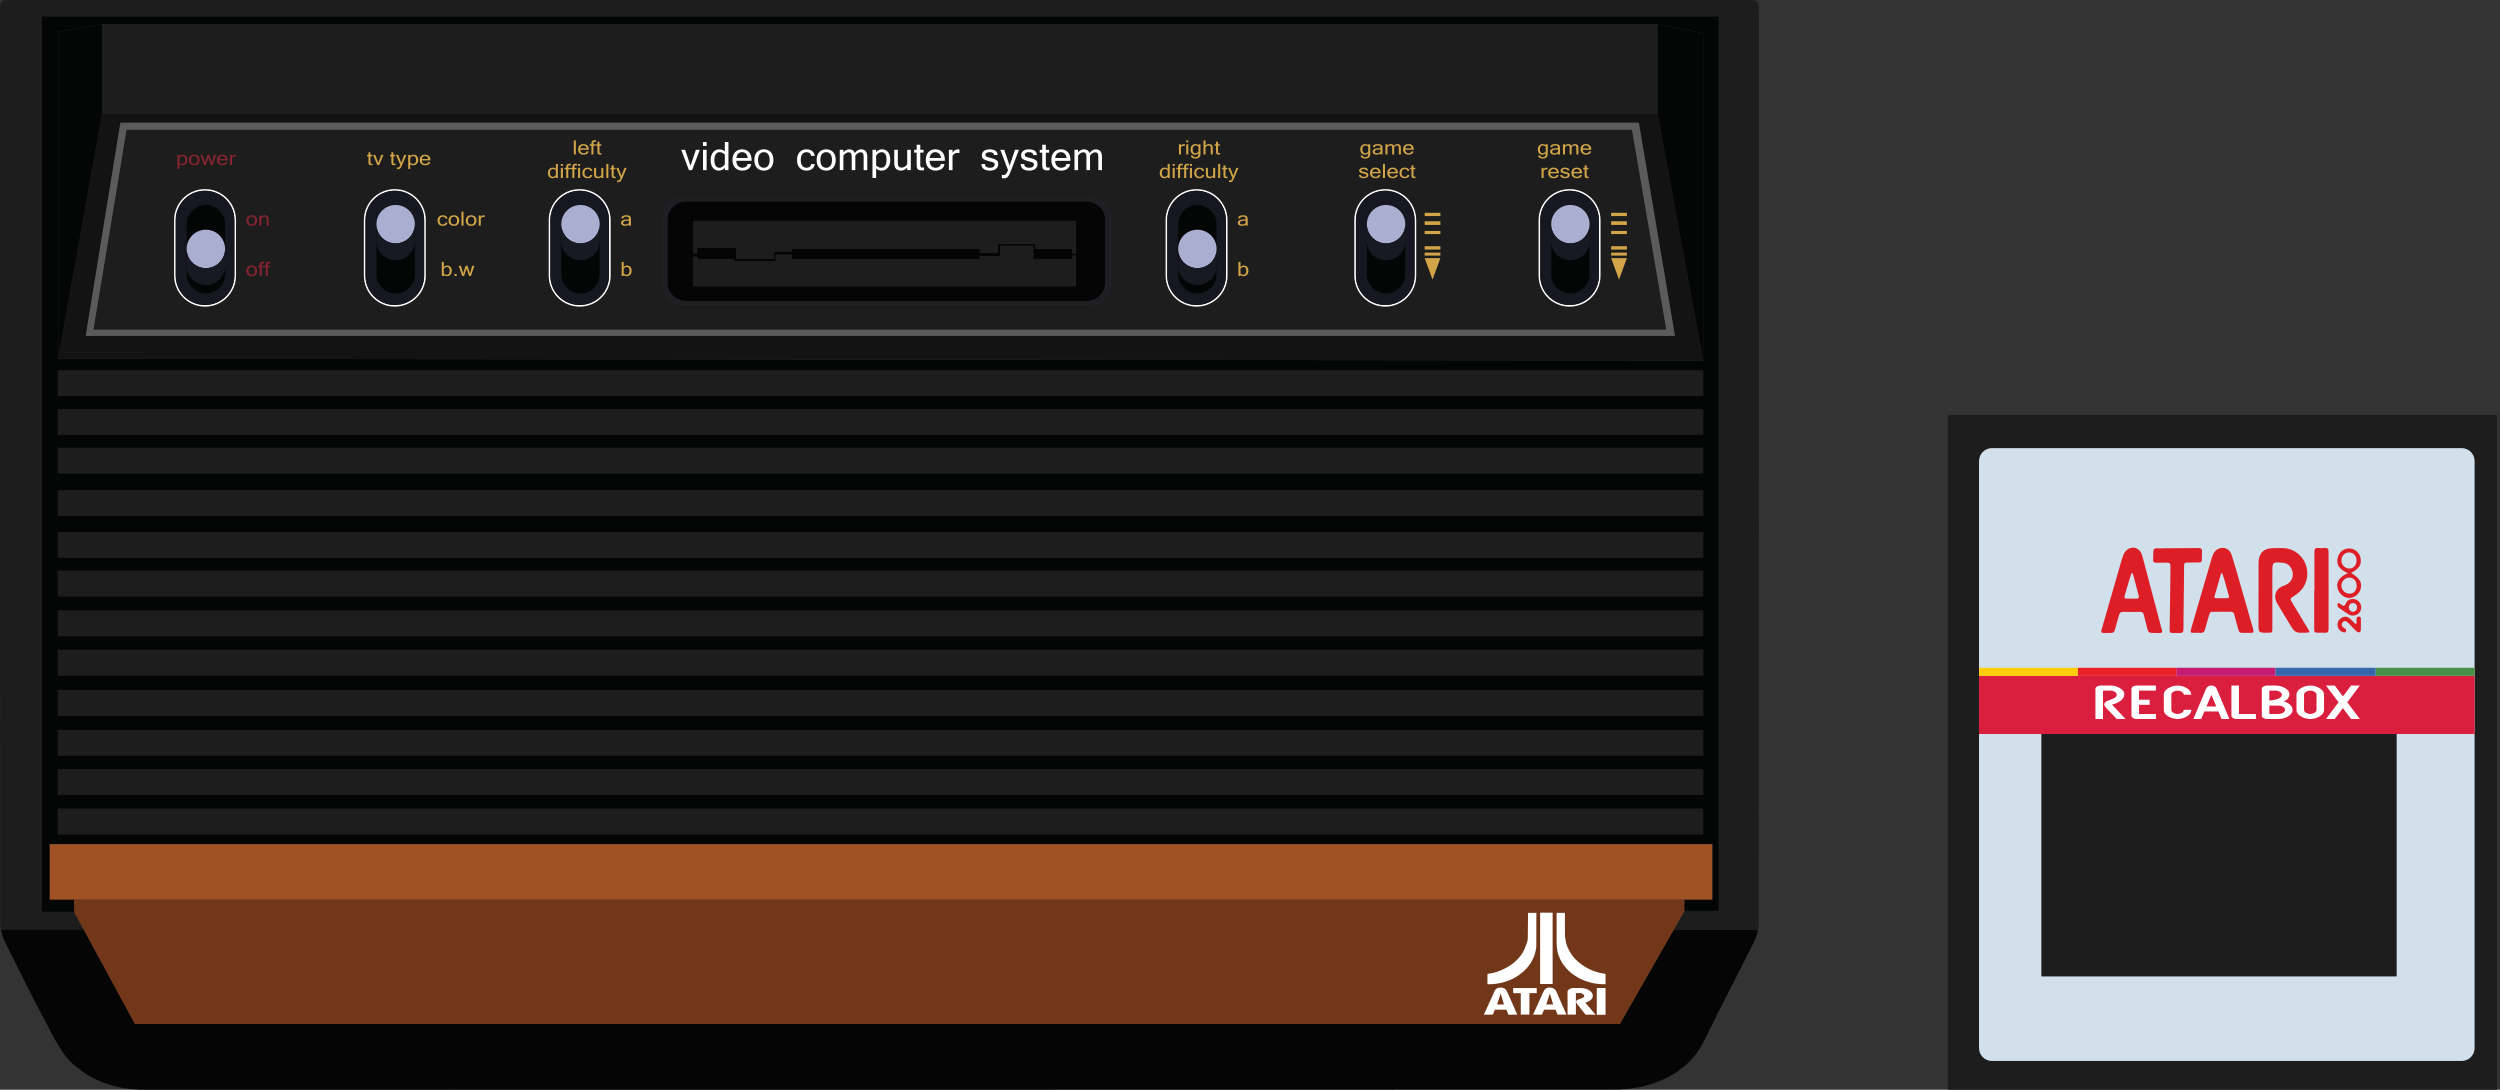 <svg xmlns="http://www.w3.org/2000/svg" width="870" height="379.223">
  <rect width="100%" height="100%" fill="#333333" stroke="none"/>
  <defs>
    <clipPath id="a">
      <path d="M0 303.378h489.693V0H0v303.378z"/>
    </clipPath>
    <clipPath id="b">
      <path d="M0 236.694h192.609V0H0v236.694z"/>
    </clipPath>
  </defs>
  <g clip-path="url(#a)" transform="matrix(1.25,0,0,-1.25,0,379.223)">
    <path fill="#060506" fill-rule="evenodd" d="M489.46 44.575c-.209-1.143-.582-2.277-1.078-3.279-4.506-9.114-9.324-18.072-13.719-27.236-3.453-7.196-9.365-10.986-16.652-12.97-2.815-.766-5.842-1.035-8.776-1.035-136.324-.05-272.653-.041-408.982-.055-7.597 0-14.488 2.201-20.067 7.279-2.541 2.321-4.327 5.624-5.985 8.735-4.427 8.297-8.667 16.701-12.816 25.141-.524 1.066-.916 2.273-1.129 3.488h23.009l14.296-26.338h413.428l15.01 26.27h23.461z"/>
    <path fill="#1d1d1d" fill-rule="evenodd" d="M489.692 299.48c0-84.331.01-168.662-.049-252.993-.006-.623-.064-1.269-.183-1.912h-23.461l2.98 5.215h9.51v249.016H11.655V49.526h8.958l2.651-4.882H.256c-.129.719-.197 1.439-.197 2.14-.068 84.33-.059 168.666-.059 252.996 0 3.584.005 3.594 3.73 3.594h241.15c80.31.004 160.619.004 240.927.004 3.879 0 3.885 0 3.885-3.898"/>
    <path fill="#1d1d1d" fill-rule="evenodd" d="M309.14 224.112c0-3.02-2.447-5.465-5.465-5.465h-113.712c-3.02 0-5.465 2.445-5.465 5.465v18.673c0 3.02 2.445 5.466 5.465 5.466h113.712c3.018 0 5.465-2.446 5.465-5.466v-18.673zm145.209 43.154H35.225l-9.223-55.678h437.911l-9.564 55.678zM16.096 200.238h458.065v-7.132H16.096v7.132zm0-10.817h458.065v-7.132H16.096v7.132zm0-10.703h458.065v-7.132H16.096v7.132zm0-11.842h458.065v-7.132H16.096v7.132zm0-11.618h458.065v-7.137H16.096v7.137zm0-10.772h458.065v-7.137H16.096v7.137zm0-11.085h458.065v-7.132H16.096v7.132zm0-10.931h458.065v-7.132H16.096v7.132zm0-11.231h458.065v-7.137H16.096v7.137zm0-11.086h458.065v-7.132H16.096v7.132zm0-10.93h458.065v-7.132H16.096v7.132zm0-11.004h458.065v-7.137H16.096v7.137z"/>
    <path fill="#723618" fill-rule="evenodd" d="M468.979 52.941v-3.151l-2.98-5.215-15.01-26.271H37.561l-14.297 26.339-2.651 4.883v3.415h448.366z"/>
    <path fill="#040505" fill-rule="evenodd" d="M474.161 203.012l-457.951.492v90.975l12.22 2.2h433.057l12.674-2.578v-91.089zm0-9.906H16.096v7.132h458.065v-7.132zm0-10.817H16.096v7.132h458.065v-7.132zm0-10.703H16.096v7.132h458.065v-7.132zm0-11.842H16.096v7.132h458.065v-7.132zm0-11.623H16.096v7.137h458.065v-7.137zm0-10.771H16.096v7.137h458.065v-7.137zm0-11.081H16.096v7.132h458.065v-7.132zm0-10.931H16.096v7.132h458.065v-7.132zm0-11.236H16.096v7.137h458.065v-7.137zm0-11.081H16.096v7.132h458.065v-7.132zm0-10.93H16.096v7.132h458.065v-7.132zm0-11.009H16.096v7.137h458.065v-7.137zm-462.506 227.724V49.527h8.959v3.415h-6.759v15.408h462.847v-15.408h-7.723v-3.152h9.51v249.016H11.655z"/>
    <path fill="#121312" fill-rule="evenodd" d="M33.517 269.202h422.732l10.057-59.322H23.875l9.642 59.322zm427.971 2.428H28.43l-12.22-68.126 457.952-.492-12.674 68.618z"/>
    <path fill="#1d1d1d" fill-rule="evenodd" d="M461.487 271.629H28.429v25.05h433.058v-25.05z"/>
    <path fill="#040505" fill-rule="evenodd" d="M474.161 294.101v-91.089l-12.674 68.617v25.05l12.674-2.578zm-445.731 2.578v-25.05l-12.22-68.126v90.976l12.22 2.2z"/>
    <path fill="#5b5b5b" fill-rule="evenodd" d="M35.224 267.266h419.124l9.564-55.678H26.002l9.223 55.678zm421.024 1.936H33.517l-9.642-59.322h442.431l-10.057 59.322z"/>
    <path fill="#a15225" fill-rule="evenodd" d="M476.702 52.941H13.855v15.408h462.847V52.941z"/>
    <path fill="#1f1f23" fill-rule="evenodd" d="M307.696 224.686c0-2.828-2.391-5.128-5.344-5.128h-111.201c-2.951 0-5.342 2.3-5.342 5.128v17.526c0 2.828 2.391 5.124 5.342 5.124h111.201c2.953 0 5.344-2.296 5.344-5.124v-17.526zm-4.022 23.565h-113.711c-3.02 0-5.466-2.446-5.466-5.465v-18.674c0-3.019 2.446-5.465 5.466-5.465h113.711c3.018 0 5.465 2.446 5.465 5.465v18.674c0 3.019-2.447 5.465-5.465 5.465"/>
    <path fill="#060506" fill-rule="evenodd" d="M299.499 232.821l-.912-.009v1.302h-10.248v1.421h-10.529v-2.559h-5.01v1.234h-52.322v-.838h-4.983v-2.077h-10.58v3.066h-10.853v-1.517h-.989v9.031h106.426v-9.054zm0-9.127h-106.426v8.198h1.043v-.738h10.28v-.579h11.582v1.886h4.463v-1.344h52.335v.93h5.717v2.882h9.162v-3.775h10.932v1.052l.912-.009v-8.503zm2.854 23.642h-111.202c-2.951 0-5.342-2.296-5.342-5.124v-17.526c0-2.828 2.391-5.128 5.342-5.128h111.202c2.953 0 5.343 2.3 5.343 5.128v17.526c0 2.828-2.39 5.124-5.343 5.124"/>
    <path fill="#fff" d="M65.252 226.622c0-4.5-3.667-8.162-8.166-8.162-4.5 0-8.167 3.662-8.167 8.162v15.494c0 4.5 3.667 8.162 8.167 8.162 4.499 0 8.166-3.662 8.166-8.162v-15.494zm-8.166 24.111c-4.755 0-8.622-3.867-8.622-8.617v-15.494c0-4.751 3.867-8.617 8.622-8.617 4.754 0 8.622 3.866 8.622 8.617v15.494c0 4.75-3.868 8.617-8.622 8.617"/>
    <path fill="#161720" d="M62.656 227.004c0-2.951-2.391-5.342-5.342-5.342-1.471 0-2.81.596-3.776 1.566-.965.966-1.562 2.3-1.562 3.776v13.969c0 2.951 2.391 5.342 5.338 5.342 1.476 0 2.81-.597 3.776-1.562.97-.97 1.566-2.305 1.566-3.78v-13.969zm-5.569 23.273c-4.5 0-8.167-3.661-8.167-8.161v-15.494c0-4.5 3.667-8.162 8.167-8.162 4.499 0 8.166 3.662 8.166 8.162v15.494c0 4.5-3.667 8.161-8.166 8.161"/>
    <path fill="#040505" fill-rule="evenodd" d="M62.656 240.973v-13.969c0-2.951-2.391-5.342-5.342-5.342-1.471 0-2.81.597-3.776 1.566-.965.967-1.562 2.301-1.562 3.776v13.969c0 2.951 2.391 5.342 5.338 5.342 1.476 0 2.81-.596 3.776-1.562.97-.97 1.566-2.305 1.566-3.78"/>
    <path fill="#aaaed1" fill-rule="evenodd" d="M62.656 234.353v-.555c-.036-.738-.223-1.435-.532-2.068-.866-1.781-2.697-3.006-4.81-3.006-2.114 0-3.944 1.225-4.81 3.006-.3.61-.487 1.284-.528 2v.687c.174 2.796 2.496 5.01 5.338 5.01 2.864 0 5.201-2.25 5.342-5.074"/>
    <path fill="#181a23" fill-rule="evenodd" d="M62.665 229.389c0-2.956-2.396-5.356-5.352-5.356-2.837 0-5.16 2.213-5.337 5.01v4.687c.041-.715.227-1.389.527-2 .866-1.78 2.697-3.006 4.81-3.006 2.114 0 3.945 1.226 4.81 3.006.31.634.497 1.33.532 2.068l.01-4.409z"/>
    <path fill="#fff" d="M118.084 226.622c0-4.5-3.666-8.162-8.166-8.162s-8.166 3.662-8.166 8.162v15.494c0 4.5 3.666 8.162 8.166 8.162s8.166-3.662 8.166-8.162v-15.494zm-8.166 24.111c-4.755 0-8.622-3.867-8.622-8.617v-15.494c0-4.751 3.867-8.617 8.622-8.617 4.754 0 8.622 3.866 8.622 8.617v15.494c0 4.75-3.868 8.617-8.622 8.617"/>
    <path fill="#161720" d="M115.488 227.004c0-2.951-2.391-5.342-5.342-5.342-1.472 0-2.81.596-3.777 1.566-.964.966-1.562 2.3-1.562 3.776v13.969c0 2.951 2.391 5.342 5.339 5.342 1.475 0 2.809-.597 3.775-1.562.97-.97 1.567-2.305 1.567-3.78v-13.969zm-5.57 23.273c-4.5 0-8.166-3.661-8.166-8.161v-15.494c0-4.5 3.666-8.162 8.166-8.162s8.166 3.662 8.166 8.162v15.494c0 4.5-3.666 8.161-8.166 8.161"/>
    <path fill="#040505" fill-rule="evenodd" d="M115.488 240.973v-13.969c0-2.951-2.391-5.342-5.342-5.342-1.472 0-2.81.597-3.777 1.566-.964.967-1.562 2.301-1.562 3.776v13.969c0 2.951 2.391 5.342 5.339 5.342 1.475 0 2.809-.596 3.775-1.562.97-.97 1.567-2.305 1.567-3.78"/>
    <path fill="#aaaed1" fill-rule="evenodd" d="M115.488 241.242v-.555c-.037-.738-.223-1.435-.533-2.068-.865-1.781-2.696-3.006-4.809-3.006-2.114 0-3.945 1.225-4.81 3.006-.301.61-.487 1.284-.529 1.999v.688c.174 2.796 2.496 5.01 5.339 5.01 2.865 0 5.2-2.25 5.342-5.074"/>
    <path fill="#181a23" fill-rule="evenodd" d="M115.497 236.277c0-2.956-2.395-5.356-5.351-5.356-2.838 0-5.161 2.213-5.338 5.01v4.687c.041-.716.228-1.389.528-2 .865-1.78 2.696-3.006 4.81-3.006 2.113 0 3.944 1.226 4.809 3.006.31.634.497 1.33.533 2.068l.009-4.409z"/>
    <path fill="#fff" d="M169.55 226.622c0-4.5-3.666-8.162-8.166-8.162s-8.166 3.662-8.166 8.162v15.494c0 4.5 3.666 8.162 8.166 8.162s8.166-3.662 8.166-8.162v-15.494zm-8.166 24.111c-4.755 0-8.622-3.867-8.622-8.617v-15.494c0-4.751 3.867-8.617 8.622-8.617s8.622 3.866 8.622 8.617v15.494c0 4.75-3.867 8.617-8.622 8.617"/>
    <path fill="#161720" d="M166.953 227.004c0-2.951-2.391-5.342-5.342-5.342-1.471 0-2.811.596-3.776 1.566-.966.966-1.562 2.3-1.562 3.776v13.969c0 2.951 2.391 5.342 5.338 5.342 1.475 0 2.81-.597 3.775-1.562.97-.97 1.567-2.305 1.567-3.78v-13.969zm-5.57 23.273c-4.5 0-8.166-3.661-8.166-8.161v-15.494c0-4.5 3.666-8.162 8.166-8.162s8.166 3.662 8.166 8.162v15.494c0 4.5-3.666 8.161-8.166 8.161"/>
    <path fill="#040505" fill-rule="evenodd" d="M166.953 240.973v-13.969c0-2.951-2.391-5.342-5.342-5.342-1.471 0-2.811.597-3.776 1.566-.966.967-1.562 2.301-1.562 3.776v13.969c0 2.951 2.391 5.342 5.338 5.342 1.475 0 2.81-.596 3.775-1.562.97-.97 1.567-2.305 1.567-3.78"/>
    <path fill="#aaaed1" fill-rule="evenodd" d="M166.953 241.242v-.555c-.037-.738-.224-1.435-.533-2.068-.865-1.781-2.696-3.006-4.809-3.006-2.114 0-3.945 1.225-4.81 3.006-.301.61-.487 1.284-.528 1.999v.688c.173 2.796 2.495 5.01 5.338 5.01 2.864 0 5.201-2.25 5.342-5.074"/>
    <path fill="#181a23" fill-rule="evenodd" d="M166.963 236.277c0-2.956-2.396-5.356-5.352-5.356-2.837 0-5.16 2.213-5.337 5.01v4.687c.041-.716.227-1.389.528-2 .865-1.78 2.696-3.006 4.809-3.006 2.114 0 3.944 1.226 4.81 3.006.309.634.496 1.33.533 2.068l.009-4.409z"/>
    <path fill="#fff" d="M341.29 226.622c0-4.5-3.664-8.162-8.164-8.162s-8.168 3.662-8.168 8.162v15.494c0 4.5 3.668 8.162 8.168 8.162 4.5 0 8.164-3.662 8.164-8.162v-15.494zm-8.164 24.111c-4.756 0-8.623-3.867-8.623-8.617v-15.494c0-4.751 3.867-8.617 8.623-8.617 4.754 0 8.621 3.866 8.621 8.617v15.494c0 4.75-3.867 8.617-8.621 8.617"/>
    <path fill="#161720" d="M338.694 227.004c0-2.951-2.391-5.342-5.342-5.342-1.47 0-2.808.596-3.775 1.566-.967.966-1.563 2.3-1.563 3.776v13.969c0 2.951 2.391 5.342 5.338 5.342 1.475 0 2.811-.597 3.776-1.562.97-.97 1.566-2.305 1.566-3.78v-13.969zm-5.568 23.273c-4.5 0-8.168-3.661-8.168-8.161v-15.494c0-4.5 3.668-8.162 8.168-8.162 4.5 0 8.164 3.662 8.164 8.162v15.494c0 4.5-3.664 8.161-8.164 8.161"/>
    <path fill="#040505" fill-rule="evenodd" d="M338.694 240.973v-13.969c0-2.951-2.391-5.342-5.342-5.342-1.47 0-2.808.597-3.775 1.566-.967.967-1.563 2.301-1.563 3.776v13.969c0 2.951 2.391 5.342 5.338 5.342 1.475 0 2.811-.596 3.776-1.562.97-.97 1.566-2.305 1.566-3.78"/>
    <path fill="#aaaed1" fill-rule="evenodd" d="M338.694 234.353v-.555c-.035-.738-.223-1.435-.531-2.068-.865-1.781-2.698-3.006-4.811-3.006s-3.943 1.225-4.808 3.006c-.301.61-.489 1.284-.53 2v.687c.174 2.796 2.496 5.01 5.338 5.01 2.865 0 5.201-2.25 5.342-5.074"/>
    <path fill="#181a23" fill-rule="evenodd" d="M338.704 229.389c0-2.956-2.396-5.356-5.352-5.356-2.837 0-5.16 2.213-5.337 5.01v4.687c.041-.715.228-1.389.529-2 .865-1.78 2.695-3.006 4.808-3.006 2.114 0 3.946 1.226 4.811 3.006.309.634.496 1.33.531 2.068l.01-4.409z"/>
    <path fill="#fff" d="M393.819 226.622c0-4.5-3.666-8.162-8.166-8.162s-8.166 3.662-8.166 8.162v15.494c0 4.5 3.666 8.162 8.166 8.162s8.166-3.662 8.166-8.162v-15.494zm-8.166 24.111c-4.754 0-8.621-3.867-8.621-8.617v-15.494c0-4.751 3.867-8.617 8.621-8.617 4.756 0 8.621 3.866 8.621 8.617v15.494c0 4.75-3.865 8.617-8.621 8.617"/>
    <path fill="#161720" d="M391.224 227.004c0-2.951-2.391-5.342-5.342-5.342-1.47 0-2.81.596-3.775 1.566-.967.966-1.563 2.3-1.563 3.776v13.969c0 2.951 2.391 5.342 5.338 5.342 1.475 0 2.809-.597 3.776-1.562.97-.97 1.566-2.305 1.566-3.78v-13.969zm-5.57 23.273c-4.5 0-8.166-3.661-8.166-8.161v-15.494c0-4.5 3.666-8.162 8.166-8.162s8.166 3.662 8.166 8.162v15.494c0 4.5-3.666 8.161-8.166 8.161"/>
    <path fill="#040505" fill-rule="evenodd" d="M391.224 240.973v-13.969c0-2.951-2.391-5.342-5.342-5.342-1.47 0-2.81.597-3.775 1.566-.967.967-1.563 2.301-1.563 3.776v13.969c0 2.951 2.391 5.342 5.338 5.342 1.475 0 2.809-.596 3.776-1.562.97-.97 1.566-2.305 1.566-3.78"/>
    <path fill="#aaaed1" fill-rule="evenodd" d="M391.224 241.242v-.555c-.035-.738-.223-1.435-.533-2.068-.865-1.781-2.697-3.006-4.809-3.006-2.113 0-3.945 1.225-4.81 3.006-.301.61-.487 1.284-.528 1.999v.688c.174 2.796 2.494 5.01 5.338 5.01 2.865 0 5.201-2.25 5.342-5.074"/>
    <path fill="#181a23" fill-rule="evenodd" d="M391.233 236.277c0-2.956-2.396-5.356-5.351-5.356-2.838 0-5.161 2.213-5.338 5.01v4.687c.041-.716.226-1.389.527-2 .865-1.78 2.697-3.006 4.811-3.006 2.111 0 3.943 1.226 4.808 3.006.311.634.498 1.33.533 2.068l.01-4.409z"/>
    <path fill="#fff" d="M445.134 226.622c0-4.5-3.668-8.162-8.166-8.162-4.5 0-8.168 3.662-8.168 8.162v15.494c0 4.5 3.668 8.162 8.168 8.162 4.498 0 8.166-3.662 8.166-8.162v-15.494zm-8.166 24.111c-4.756 0-8.623-3.867-8.623-8.617v-15.494c0-4.751 3.867-8.617 8.623-8.617 4.754 0 8.621 3.866 8.621 8.617v15.494c0 4.75-3.867 8.617-8.621 8.617"/>
    <path fill="#161720" d="M442.536 227.004c0-2.951-2.391-5.342-5.342-5.342-1.47 0-2.81.596-3.775 1.566-.965.966-1.563 2.3-1.563 3.776v13.969c0 2.951 2.393 5.342 5.338 5.342 1.477 0 2.811-.597 3.776-1.562.97-.97 1.566-2.305 1.566-3.78v-13.969zm-5.568 23.273c-4.5 0-8.168-3.661-8.168-8.161v-15.494c0-4.5 3.668-8.162 8.168-8.162 4.498 0 8.166 3.662 8.166 8.162v15.494c0 4.5-3.668 8.161-8.166 8.161"/>
    <path fill="#040505" fill-rule="evenodd" d="M442.536 240.973v-13.969c0-2.951-2.391-5.342-5.342-5.342-1.47 0-2.81.597-3.775 1.566-.965.967-1.563 2.301-1.563 3.776v13.969c0 2.951 2.393 5.342 5.338 5.342 1.477 0 2.811-.596 3.776-1.562.97-.97 1.566-2.305 1.566-3.78"/>
    <path fill="#aaaed1" fill-rule="evenodd" d="M442.536 241.242v-.555c-.035-.738-.223-1.435-.531-2.068-.865-1.781-2.698-3.006-4.811-3.006s-3.943 1.225-4.808 3.006c-.303.61-.489 1.284-.53 1.999v.688c.174 2.796 2.496 5.01 5.338 5.01 2.865 0 5.201-2.25 5.342-5.074"/>
    <path fill="#181a23" fill-rule="evenodd" d="M442.546 236.277c0-2.956-2.395-5.356-5.352-5.356-2.837 0-5.16 2.213-5.337 5.01v4.687c.041-.716.226-1.389.529-2 .865-1.78 2.695-3.006 4.808-3.006 2.114 0 3.946 1.226 4.811 3.006.309.634.496 1.33.531 2.068l.01-4.409z"/>
    <path fill="#1d1d1d" fill-rule="evenodd" d="M299.499 241.875v-9.054l-.912-.01v1.303h-10.248v1.421h-10.529v-2.559h-5.01v1.234h-52.322v-.838h-4.983v-2.077h-10.58v3.065h-10.853v-1.517h-.989v9.032h106.426z"/>
    <path fill="#1d1d1d" fill-rule="evenodd" d="M299.499 232.197v-8.503h-106.426v8.198h1.043v-.738h10.28v-.579h11.582v1.886h4.463v-1.344h52.335v.93h5.717v2.882h9.162v-3.775h10.932v1.052l.912-.009z"/>
    <path fill="#fff" d="M194.828 261.674l-2.141-5.663h-.896l-2.14 5.663h1.089l1.499-4.43 1.5 4.43h1.089zm1.895-5.663h-1.009v5.663h1.009v-5.663zm0 6.736h-1.009v1.089h1.009v-1.089zm5.07-5.108v2.69c-.434.459-.931.688-1.489.688-.43 0-.775-.186-1.032-.557-.259-.372-.388-.926-.388-1.663 0-.697.122-1.226.366-1.588.244-.361.581-.541 1.011-.541.563 0 1.073.324 1.532.971m0-.95c-.448-.541-.987-.811-1.617-.811-.74 0-1.313.263-1.719.79-.406.526-.608 1.236-.608 2.129 0 .925.227 1.658.68 2.197.454.539 1.024.809 1.711.809.612 0 1.13-.189 1.553-.566v2.599h1.003v-7.825h-1.003v.678zm6.383 2.701c-.082.544-.265.952-.55 1.222-.284.27-.633.405-1.046.405-.402 0-.747-.134-1.035-.402-.288-.269-.472-.677-.55-1.225h3.181zm-1.484-3.512c-.832 0-1.501.261-2.007.782-.505.521-.758 1.248-.758 2.18 0 .925.245 1.65.734 2.175.49.525 1.129.788 1.919.788.808 0 1.453-.259 1.935-.775s.723-1.245.723-2.188v-.24h-4.264c.042-.655.223-1.141.541-1.457.319-.317.711-.475 1.177-.475.353 0 .67.09.953.269.283.18.431.435.446.766h1.041c-.079-.583-.343-1.033-.793-1.35-.45-.317-.999-.475-1.647-.475m5.967.79c.48 0 .87.183 1.169.547.299.365.448.907.448 1.625 0 .723-.149 1.267-.448 1.631-.299.365-.689.547-1.169.547-.48 0-.87-.182-1.169-.547-.299-.364-.448-.908-.448-1.631 0-.718.149-1.26.448-1.625.299-.364.689-.547 1.169-.547m0 5.135c.808 0 1.453-.259 1.934-.775.483-.515.724-1.245.724-2.188 0-.939-.241-1.668-.724-2.186-.481-.517-1.126-.776-1.934-.776-.804 0-1.447.259-1.93.776-.481.518-.722 1.247-.722 2.186 0 .943.241 1.673.722 2.188.483.516 1.126.775 1.93.775m11.886-5.925c-.805 0-1.448.258-1.929.776-.483.518-.724 1.247-.724 2.186 0 .943.241 1.672.724 2.188.481.516 1.124.774 1.929.774.619 0 1.136-.157 1.55-.47.415-.313.66-.765.734-1.355h-1.035c-.014.338-.142.596-.382.774-.24.177-.529.266-.867.266-.48 0-.87-.182-1.169-.547-.299-.364-.448-.908-.448-1.63 0-.719.149-1.26.448-1.625.299-.365.689-.547 1.169-.547.338 0 .627.088.867.266.24.178.368.435.382.769h1.035c-.074-.591-.319-1.043-.734-1.356-.414-.313-.931-.469-1.55-.469m5.465.79c.48 0 .87.183 1.169.547.299.365.448.907.448 1.625 0 .723-.149 1.267-.448 1.631-.299.365-.689.547-1.169.547-.48 0-.87-.182-1.169-.547-.299-.364-.448-.908-.448-1.631 0-.718.149-1.26.448-1.625.299-.364.689-.547 1.169-.547m0 5.135c.808 0 1.453-.259 1.935-.775.482-.515.723-1.245.723-2.188 0-.939-.241-1.668-.723-2.186-.482-.517-1.127-.776-1.935-.776-.804 0-1.447.259-1.93.776-.482.518-.722 1.247-.722 2.186 0 .943.24 1.673.722 2.188.483.516 1.126.775 1.93.775m11.438-5.792h-1.008v3.662c0 .469-.068.804-.203 1.003-.136.199-.361.299-.678.299-.487 0-.966-.302-1.436-.907v-4.057h-1.003v3.662c0 .469-.068.804-.203 1.003-.135.199-.363.299-.683.299-.488 0-.965-.302-1.431-.907v-4.057h-1.009v5.663h1.009v-.721c.477.566 1.006.85 1.586.85.829 0 1.357-.342 1.584-1.025.378.444.698.726.961.845.264.12.522.18.774.18 1.16 0 1.74-.697 1.74-2.088v-3.704zm2.461 1.345c.43-.459.924-.689 1.483-.689.434 0 .78.186 1.036.558.255.372.384.926.384 1.663 0 .697-.121 1.226-.363 1.588-.242.36-.58.541-1.014.541-.558 0-1.067-.323-1.526-.971v-2.69zm0 3.64c.448.537.986.806 1.617.806.74 0 1.313-.262 1.718-.787.406-.525.609-1.234.609-2.127 0-.929-.226-1.663-.681-2.202-.453-.539-1.025-.808-1.716-.808-.611 0-1.128.19-1.547.571v-2.616h-1.009v7.841h1.009v-.678zm8.657-4.265c-.502-.569-1.065-.854-1.692-.854-1.278 0-1.916.698-1.916 2.092v3.704h1.008v-3.661c0-.463.082-.795.246-.998.164-.202.434-.304.811-.304.563 0 1.076.302 1.543.907v4.056h1.002v-5.663h-1.002v.721zm4.691-.731c-.221-.043-.461-.064-.722-.064-.412 0-.714.074-.905.221-.193.148-.312.338-.359.569-.046.231-.069.545-.069.944v3.214h-.7v.789h.7v1.409h1.003v-1.409h.919v-.789h-.919v-3.267c0-.388.048-.634.148-.74.097-.104.232-.157.402-.157.174 0 .341.015.502.043v-.763zm4.729 3.389c-.082.544-.266.952-.55 1.222-.284.27-.634.405-1.046.405-.402 0-.748-.134-1.035-.402-.289-.269-.472-.677-.55-1.225h3.181zm-1.484-3.512c-.832 0-1.501.261-2.006.782-.506.521-.759 1.248-.759 2.18 0 .925.245 1.65.734 2.175.49.525 1.129.788 1.919.788.808 0 1.453-.259 1.936-.775.48-.516.722-1.245.722-2.188v-.24h-4.263c.042-.655.223-1.141.54-1.457.319-.317.712-.475 1.177-.475.353 0 .67.09.953.269.283.18.431.435.445.766h1.041c-.078-.583-.342-1.033-.793-1.35-.449-.317-.998-.475-1.646-.475m6.613 4.878c-.143.042-.347.064-.613.064-.513 0-.951-.269-1.319-.806v-4.003h-1.008v5.663h1.008v-.79c.424.612.914.918 1.473.918.143 0 .295-.014.459-.043v-1.003zm8.529-4.878c-1.549 0-2.357.608-2.429 1.825h1.009c.007-.69.477-1.035 1.41-1.035.416 0 .733.086.951.258.22.173.329.389.329.649 0 .256-.107.437-.321.542-.213.104-.653.241-1.32.408-.666.167-1.154.354-1.463.561-.307.206-.461.569-.461 1.088 0 .47.191.858.574 1.166.381.308.893.462 1.534.462 1.484 0 2.242-.529 2.274-1.585h-1.005c-.033.534-.435.8-1.199.8-.339 0-.619-.064-.841-.192-.222-.128-.333-.315-.333-.56 0-.221.084-.38.255-.478.171-.098.6-.229 1.284-.395.686-.165 1.193-.358 1.525-.579.334-.221.5-.601.5-1.142 0-.516-.206-.944-.617-1.284-.41-.339-.962-.509-1.656-.509m3.763-1.233c.498 0 .905.456 1.222 1.366l-2.141 5.663h1.09l1.5-4.429 1.499 4.429h1.089l-2.139-5.663c-.207-.54-.383-.957-.527-1.251-.144-.294-.332-.541-.566-.742-.233-.201-.518-.302-.856-.302-.253 0-.471.026-.652.075v.929c.158-.05.318-.075.481-.075m7.168 1.233c-1.548 0-2.358.608-2.429 1.825h1.009c.007-.69.478-1.035 1.409-1.035.416 0 .734.086.953.258.217.173.329.389.329.649 0 .256-.108.437-.321.542-.214.104-.654.241-1.321.408-.667.167-1.154.354-1.462.561-.309.206-.463.569-.463 1.088 0 .47.192.858.574 1.166.383.308.895.462 1.536.462 1.484 0 2.242-.529 2.273-1.585h-1.004c-.035.534-.436.8-1.201.8-.338 0-.617-.064-.84-.192-.223-.128-.334-.315-.334-.56 0-.221.086-.38.256-.478.171-.098.6-.229 1.284-.395.685-.165 1.194-.358 1.526-.579.332-.221.5-.601.5-1.142 0-.516-.207-.944-.617-1.284-.41-.339-.965-.509-1.657-.509m5.642.123c-.221-.043-.461-.064-.721-.064-.414 0-.715.074-.908.221-.191.148-.31.338-.357.569-.045.231-.069.545-.069.944v3.214h-.699v.789h.699v1.409h1.002v-1.409h.918v-.789h-.918v-3.267c0-.388.051-.634.149-.74.097-.104.232-.157.402-.157.174 0 .342.015.502.043v-.763zm4.729 3.389c-.082.544-.266.952-.551 1.222-.283.27-.631.405-1.045.405-.402 0-.746-.134-1.035-.402-.289-.269-.473-.677-.551-1.225h3.182zm-1.484-3.512c-.832 0-1.5.261-2.006.782-.506.521-.758 1.248-.758 2.18 0 .925.244 1.65.734 2.175.489.525 1.129.788 1.918.788.809 0 1.451-.259 1.936-.775.482-.516.722-1.245.722-2.188v-.24h-4.265c.043-.655.224-1.141.543-1.457.318-.317.711-.475 1.176-.475.353 0 .67.09.953.269.283.18.431.435.445.766h1.041c-.078-.583-.342-1.033-.793-1.35-.449-.317-.998-.475-1.646-.475m11.326.133h-1.01v3.662c0 .469-.066.804-.201 1.003-.137.199-.361.299-.678.299-.488 0-.966-.302-1.435-.907v-4.057h-1.004v3.662c0 .469-.069.804-.203 1.003-.135.199-.364.299-.682.299-.49 0-.967-.302-1.432-.907v-4.057h-1.009v5.663h1.009v-.721c.477.566 1.004.85 1.584.85.831 0 1.358-.342 1.586-1.025.377.444.698.726.961.845.264.12.522.18.774.18 1.16 0 1.74-.697 1.74-2.088v-3.704z"/>
    <path fill="#d2a548" d="M329.86 262.752c-.08.021-.193.032-.344.032-.285 0-.533-.135-.738-.403v-2.002h-.564v2.831h.564v-.395c.238.307.514.459.826.459.078 0 .164-.006.256-.021v-.501zm.957-2.373h-.566v2.832h.566v-2.832zm0 3.368h-.566v.544h.566v-.544zm2.84-2.554v1.345c-.244.23-.521.344-.834.344-.242 0-.436-.092-.58-.278-.143-.186-.215-.463-.215-.831 0-.349.067-.614.205-.794.135-.181.324-.272.565-.272.314 0 .601.163.859.486m.561-.595c0-.911-.459-1.366-1.381-1.366-.399 0-.713.077-.942.232-.232.155-.345.363-.345.625h.582c0-.311.232-.465.699-.465.264 0 .467.065.609.194.145.128.217.382.217.759v.141c-.252-.271-.555-.405-.906-.405-.416 0-.736.131-.963.394-.227.264-.34.619-.34 1.066 0 .462.127.828.381 1.097.254.27.572.405.957.405.342 0 .633-.095.871-.283v.219h.561v-2.613zm1.398 2.253c.281.283.598.424.949.424.715 0 1.072-.348 1.072-1.044v-1.852h-.564v1.831c0 .232-.047.398-.139.499-.093.102-.244.153-.457.153-.287 0-.572-.152-.861-.454v-2.029h-.564v3.912h.564v-1.44zm4.072-2.477c-.125-.021-.26-.032-.404-.032-.231 0-.401.037-.508.111-.108.074-.174.169-.201.284-.026.116-.039.273-.039.473v1.606h-.391v.395h.391v.705h.562v-.705h.514v-.395h-.514v-1.633c0-.194.028-.317.082-.37.055-.052.131-.078.227-.078.097 0 .191.007.281.021v-.382zm-14.604-5.739v1.345c-.244.23-.522.344-.834.344-.24 0-.434-.093-.578-.279-.145-.186-.217-.463-.217-.831 0-.349.067-.613.203-.794.139-.18.326-.271.567-.271.314 0 .601.162.859.486m0-.475c-.252-.271-.555-.405-.906-.405-.414 0-.737.131-.961.394-.229.263-.342.618-.342 1.065 0 .463.127.829.381 1.098.254.27.572.405.957.405.344 0 .633-.095.871-.284v1.3h.56v-3.912h-.56v.339zm1.959-.339h-.565v2.831h.565v-2.831zm0 3.368h-.565v.544h.565v-.544zm1.492-.932v-2.436h-.562v2.436h-.465v.395h.465v.251c0 .598.296.896.888.896.182 0 .322-.01.42-.032v-.437c-.111.017-.225.026-.34.026-.136 0-.24-.034-.306-.102-.067-.069-.1-.188-.1-.356v-.246h.602v-.395h-.602zm1.701 0v-2.436h-.562v2.436h-.465v.395h.465v.251c0 .598.296.896.888.896.182 0 .321-.01.42-.032v-.437c-.111.017-.224.026-.34.026-.138 0-.24-.034-.306-.102-.067-.069-.1-.188-.1-.356v-.246h.602v-.395h-.602zm1.606-2.436h-.566v2.831h.566v-2.831zm0 3.368h-.566v.544h.566v-.544zm2.115-3.435c-.451 0-.81.129-1.08.388-.27.258-.406.623-.406 1.092 0 .472.136.837.406 1.095s.629.387 1.08.387c.346 0 .635-.078.869-.235.231-.157.367-.382.41-.678h-.58c-.008.169-.08.298-.215.387-.132.089-.294.133-.484.133-.27 0-.486-.091-.654-.273-.168-.182-.252-.454-.252-.816 0-.358.084-.629.252-.812.168-.182.384-.273.654-.273.19 0 .352.044.484.133.135.089.207.217.215.385h.58c-.043-.296-.179-.522-.41-.679-.234-.156-.523-.234-.869-.234m3.783.427c-.279-.285-.596-.427-.947-.427-.715 0-1.073.349-1.073 1.046v1.852h.565v-1.831c0-.231.047-.397.139-.499.091-.101.242-.152.453-.152.314 0 .603.152.863.454v2.028h.562v-2.831h-.562v.36zm1.961-.36h-.565v3.912h.565v-3.912zm2.063-.006c-.123-.021-.258-.032-.404-.032-.231 0-.401.037-.508.111-.108.074-.174.168-.199.284-.026.116-.039.273-.039.472v1.607h-.393v.394h.393v.705h.562v-.705h.514v-.394h-.514v-1.633c0-.194.027-.318.082-.37.055-.052.129-.079.225-.079.097 0 .191.007.281.022v-.382zm.648-.678c.279 0 .508.228.686.683l-1.2 2.831h.61l.84-2.215.839 2.215h.612l-1.201-2.831c-.116-.27-.213-.479-.293-.626-.082-.146-.186-.27-.319-.371-.129-.1-.289-.15-.478-.15-.141 0-.264.012-.366.037v.464c.088-.025.178-.037.27-.037m-182.101 7.241h-.565v3.912h.565v-3.912zm3.01 1.689c-.045.272-.148.476-.308.611-.159.136-.354.203-.586.203-.224 0-.417-.067-.579-.202-.161-.134-.264-.338-.308-.612h1.781zm-.831-1.756c-.466 0-.841.13-1.124.391-.282.261-.424.624-.424 1.09 0 .462.137.825.411 1.087.274.263.632.394 1.074.394.453 0 .814-.129 1.084-.387.27-.257.405-.622.405-1.094v-.12h-2.388c.024-.327.125-.57.304-.729.178-.158.397-.237.658-.237.198 0 .375.045.534.134.158.091.241.218.25.384h.583c-.045-.292-.193-.517-.445-.676-.252-.158-.559-.237-.922-.237m2.717 2.503v-2.436h-.562v2.436h-.466v.395h.466v.251c0 .598.296.897.888.897.181 0 .322-.011.421-.032v-.438c-.111.018-.225.027-.341.027-.137 0-.239-.035-.306-.103-.067-.068-.1-.187-.1-.356v-.246h.601v-.395h-.601zm2.272-2.442c-.123-.021-.258-.032-.404-.032-.231 0-.4.037-.508.111-.108.074-.174.169-.2.284-.026.116-.039.273-.039.473v1.606h-.391v.395h.391v.705h.562v-.705h.514v-.395h-.514v-1.633c0-.194.028-.317.082-.37.055-.052.131-.078.226-.078.098 0 .191.007.281.021v-.382zm-12.732-5.739v1.345c-.244.23-.521.344-.834.344-.242 0-.434-.093-.579-.279-.144-.186-.216-.463-.216-.831 0-.349.068-.613.205-.794.136-.18.325-.271.566-.271.315 0 .601.162.858.486m0-.475c-.251-.271-.554-.405-.906-.405-.414 0-.735.131-.963.394-.227.263-.34.618-.34 1.065 0 .463.127.829.381 1.098.254.27.573.405.958.405.343 0 .633-.095.87-.284v1.3h.562v-3.912h-.562v.339zm1.96-.339h-.564v2.831h.564v-2.831zm0 3.368h-.564v.544h.564v-.544zm1.492-.932v-2.436h-.562v2.436h-.466v.395h.466v.251c0 .598.296.896.888.896.181 0 .321-.01.421-.032v-.437c-.112.017-.225.026-.34.026-.138 0-.24-.034-.307-.102-.067-.069-.1-.188-.1-.356v-.246h.601v-.395h-.601zm1.7 0v-2.436h-.561v2.436h-.467v.395h.467v.251c0 .598.295.896.887.896.182 0 .322-.01.422-.032v-.437c-.112.017-.225.026-.341.026-.137 0-.24-.034-.306-.102-.067-.069-.101-.188-.101-.356v-.246h.601v-.395h-.601zm1.605-2.436h-.564v2.831h.564v-2.831zm0 3.368h-.564v.544h.564v-.544zm2.116-3.435c-.45 0-.81.129-1.08.388-.27.258-.405.623-.405 1.092 0 .472.135.837.405 1.095s.63.387 1.08.387c.347 0 .636-.078.869-.235.232-.157.368-.382.411-.678h-.58c-.008.169-.079.298-.214.387-.134.089-.297.133-.486.133-.269 0-.487-.091-.654-.273-.168-.182-.251-.454-.251-.816 0-.358.083-.629.251-.812.167-.182.385-.273.654-.273.189 0 .352.044.486.133.135.089.206.217.214.385h.58c-.043-.296-.179-.522-.411-.679-.233-.156-.522-.234-.869-.234m3.784.427c-.281-.285-.596-.427-.947-.427-.715 0-1.074.349-1.074 1.046v1.852h.566v-1.831c0-.231.045-.397.137-.499.091-.101.243-.152.455-.152.314 0 .602.152.863.454v2.028h.562v-2.831h-.562v.36zm1.961-.36h-.564v3.912h.564v-3.912zm2.062-.006c-.124-.021-.258-.032-.403-.032-.231 0-.401.037-.509.111-.108.074-.173.168-.199.284-.027.116-.039.273-.039.472v1.607h-.392v.394h.392v.705h.562v-.705h.513v-.394h-.513v-1.633c0-.194.026-.318.082-.37.054-.052.13-.079.225-.079.098 0 .192.007.281.022v-.382zm.649-.678c.279 0 .507.228.684.683l-1.198 2.831h.61l.839-2.215.84 2.215h.61l-1.199-2.831c-.115-.27-.214-.479-.294-.626-.081-.146-.187-.27-.317-.371-.13-.1-.29-.15-.479-.15-.142 0-.264.012-.365.037v.464c.087-.025.177-.037.269-.037m-68.352 4.285c-.123-.021-.258-.032-.403-.032-.231 0-.401.037-.509.111-.107.074-.174.168-.199.284-.027.116-.04.273-.04.472v1.607h-.391v.395h.391v.705h.563v-.705h.513v-.395h-.513v-1.633c0-.194.027-.318.081-.37.055-.052.131-.079.226-.079.098 0 .191.007.281.022v-.382zm3.034 2.837l-1.198-2.832h-.503l-1.198 2.832h.61l.839-2.215.84 2.215h.61zm3.353-2.837c-.123-.021-.257-.032-.403-.032-.231 0-.401.037-.508.111-.108.074-.174.168-.201.284-.025.116-.038.273-.038.472v1.607h-.392v.395h.392v.705h.562v-.705h.514v-.395h-.514v-1.633c0-.194.027-.318.082-.37.055-.052.13-.079.226-.079.097 0 .191.007.28.022v-.382zm.649-.678c.279 0 .507.228.684.683l-1.198 2.832h.61l.84-2.216.839 2.216h.61l-1.198-2.832c-.116-.27-.214-.479-.294-.626-.082-.147-.187-.27-.318-.371-.13-.1-.29-.15-.479-.15-.142 0-.263.012-.365.037v.464c.088-.025.177-.037.269-.037m3.446 1.355c.241-.229.518-.344.83-.344.244 0 .437.093.581.279.143.186.215.463.215.831 0 .349-.068.613-.204.794-.135.18-.324.271-.568.271-.312 0-.597-.162-.854-.486v-1.345zm0 1.82c.25.269.553.403.906.403.414 0 .735-.131.962-.393.227-.263.34-.617.34-1.064 0-.464-.127-.831-.38-1.101-.255-.269-.575-.404-.961-.404-.343 0-.632.095-.867.285v-1.307h-.565v3.92h.565v-.339zm5.018-.803c-.046.272-.148.476-.308.611-.159.135-.355.203-.586.203-.225 0-.418-.067-.58-.202-.161-.134-.264-.338-.307-.612h1.781zm-.83-1.756c-.467 0-.842.13-1.125.391-.282.261-.424.624-.424 1.09 0 .462.137.825.411 1.087.274.263.632.394 1.074.394.453 0 .814-.129 1.084-.387.27-.258.405-.623.405-1.094v-.12h-2.388c.023-.328.125-.57.303-.729.179-.158.398-.237.66-.237.197 0 .374.045.533.134.158.09.241.218.25.383h.582c-.044-.291-.192-.516-.444-.675-.252-.158-.559-.237-.921-.237m4.904-16.869c-.45 0-.811.129-1.081.388-.27.259-.404.624-.404 1.093 0 .472.134.836.404 1.094.27.258.631.387 1.081.387.347 0 .636-.078.868-.235.232-.156.369-.382.412-.678h-.58c-.009.169-.08.298-.214.387-.135.089-.297.134-.486.134-.269 0-.487-.091-.654-.274-.168-.182-.251-.454-.251-.815 0-.359.083-.63.251-.812.167-.183.385-.274.654-.274.189 0 .351.044.486.133.134.09.205.217.214.385h.58c-.043-.295-.18-.522-.412-.678-.232-.157-.521-.235-.868-.235m3.061.395c.269 0 .487.091.655.273.167.183.25.454.25.813 0 .361-.083.633-.25.815-.168.182-.386.274-.655.274s-.487-.092-.654-.274c-.168-.182-.252-.454-.252-.815 0-.359.084-.63.252-.813.167-.182.385-.273.654-.273m0 2.567c.453 0 .813-.129 1.083-.387s.405-.622.405-1.094c0-.469-.135-.834-.405-1.093s-.63-.388-1.083-.388c-.45 0-.811.129-1.081.388-.27.259-.404.624-.404 1.093 0 .472.134.836.404 1.094.27.258.631.387 1.081.387m2.683-2.896h-.565v3.913h.565v-3.913zm2.117.329c.27 0 .487.091.655.273.167.183.251.454.251.813 0 .361-.084.633-.251.815-.168.182-.385.274-.655.274-.269 0-.487-.092-.654-.274-.168-.182-.251-.454-.251-.815 0-.359.083-.63.251-.813.167-.182.385-.273.654-.273m0 2.567c.453 0 .814-.129 1.084-.387.27-.258.404-.622.404-1.094 0-.469-.134-.834-.404-1.093s-.631-.388-1.084-.388c-.45 0-.811.129-1.08.388-.271.259-.405.624-.405 1.093 0 .472.134.836.405 1.094.269.258.63.387 1.08.387m3.766-.523c-.08.021-.194.032-.344.032-.287 0-.532-.134-.738-.403v-2.002h-.565v2.832h.565v-.395c.237.306.512.459.825.459.08 0 .165-.007.257-.022v-.501zm-11.369-15.705c.241-.23.518-.344.831-.344.243 0 .437.093.58.279.143.186.215.463.215.831 0 .349-.067.613-.203.794-.136.181-.325.271-.568.271-.313 0-.598-.162-.855-.486v-1.345zm0 1.82c.251.269.553.403.905.403.415 0 .736-.131.963-.393.227-.263.341-.617.341-1.064 0-.464-.127-.831-.381-1.101-.254-.269-.575-.404-.961-.404-.343 0-.632.095-.867.285v-.218h-.565v3.912h.565v-1.42zm3.581-2.493h-.613v.547h.613v-.547zm4.931 2.832l-.954-2.832h-.538l-.687 2.082-.684-2.082h-.538l-.957 2.832h.625l.583-2.159.714 2.159h.514l.717-2.159.583 2.159h.622zm41.573-2.159c.241-.23.518-.344.831-.344.243 0 .437.093.58.279.143.186.215.463.215.831 0 .349-.067.613-.203.794-.136.181-.325.271-.569.271-.312 0-.597-.162-.854-.486v-1.345zm0 1.82c.251.269.553.403.906.403.414 0 .735-.131.962-.393.227-.263.341-.617.341-1.064 0-.464-.127-.831-.381-1.101-.254-.269-.575-.404-.961-.404-.343 0-.632.095-.867.285v-.218h-.565v3.912h.565v-1.42zm171.703-1.82c.242-.23.518-.344.832-.344.242 0 .436.093.578.279.145.186.217.463.217.831 0 .349-.068.613-.203.794-.137.181-.326.271-.569.271-.312 0-.597-.162-.855-.486v-1.345zm0 1.82c.252.269.553.403.906.403.414 0 .737-.131.961-.393.229-.263.342-.617.342-1.064 0-.464-.127-.831-.381-1.101-.254-.269-.574-.404-.961-.404-.344 0-.631.095-.867.285v-.218h-.564v3.912h.564v-1.42zm-170.259 12.257v.628h-.386c-.817 0-1.225-.199-1.225-.596 0-.144.06-.255.179-.332.12-.077.281-.116.484-.116.186 0 .365.037.539.112.173.075.309.176.409.304m0-.454c-.287-.238-.657-.357-1.108-.357-.316 0-.575.076-.778.228-.203.152-.305.349-.305.588 0 .662.639.993 1.916.993h.275c0 .203-.012.35-.036.441-.024.092-.091.168-.2.229-.11.061-.284.091-.523.091-.502 0-.761-.16-.777-.481h-.562c.041.582.498.873 1.369.873.406 0 .723-.072.95-.216.227-.144.341-.427.341-.849v-1.831h-.562v.291zm171.703.454v.628h-.385c-.816 0-1.226-.199-1.226-.596 0-.144.06-.255.181-.332.119-.077.28-.116.483-.116.185 0 .365.037.539.112.172.075.31.176.408.304m0-.454c-.287-.238-.656-.357-1.107-.357-.317 0-.575.076-.778.228-.205.152-.306.349-.306.588 0 .662.64.993 1.918.993h.273c0 .203-.012.35-.035.441-.024.092-.092.168-.201.229-.11.061-.284.091-.522.091-.502 0-.762-.16-.777-.481h-.563c.043.582.498.873 1.369.873.407 0 .725-.072.95-.216.228-.144.341-.427.341-.849v-1.831h-.562v.291z"/>
    <path fill="#862330" d="M49.958 258.1c.241-.229.518-.344.831-.344.243 0 .436.093.58.279.143.186.215.463.215.831 0 .349-.067.613-.203.794-.136.18-.325.271-.568.271-.313 0-.598-.162-.855-.486v-1.345zm0 1.82c.251.269.553.403.906.403.414 0 .735-.131.962-.393.227-.263.34-.617.34-1.064 0-.464-.126-.831-.38-1.101-.254-.269-.575-.404-.961-.404-.343 0-.632.095-.867.285v-1.307h-.565v3.92h.565v-.339zm4.125-2.164c.269 0 .487.091.654.273.168.183.251.454.251.813 0 .362-.083.633-.251.815-.167.182-.385.274-.654.274-.27 0-.488-.092-.655-.274-.167-.182-.251-.453-.251-.815 0-.359.084-.63.251-.813.167-.182.385-.273.655-.273m0 2.567c.452 0 .813-.129 1.083-.387s.405-.622.405-1.094c0-.47-.135-.834-.405-1.093s-.631-.388-1.083-.388c-.451 0-.811.129-1.081.388-.27.259-.404.623-.404 1.093 0 .472.134.836.404 1.094.27.258.63.387 1.081.387m6.091-.064l-.954-2.832h-.537l-.688 2.081-.684-2.081h-.538l-.957 2.832h.625l.583-2.159.714 2.159h.515l.717-2.159.583 2.159h.621zm2.627-1.142c-.045.272-.148.476-.308.611-.159.135-.354.203-.585.203-.225 0-.418-.067-.58-.202-.161-.134-.264-.338-.308-.612h1.781zm-.831-1.756c-.466 0-.84.13-1.123.391-.283.261-.424.624-.424 1.09 0 .462.137.825.41 1.087.274.263.633.394 1.075.394.452 0 .813-.129 1.083-.387s.405-.623.405-1.094v-.12h-2.388c.024-.328.125-.57.304-.729.178-.158.398-.237.658-.237.198 0 .376.045.534.134.158.09.241.218.25.383h.583c-.045-.291-.192-.516-.444-.675-.252-.158-.56-.237-.923-.237m3.704 2.439c-.079.021-.194.032-.344.032-.287 0-.532-.134-.738-.403v-2.002h-.564v2.832h.564v-.395c.237.306.512.459.825.459.08 0 .165-.007.257-.022v-.501zm4.403-18.914c.27 0 .488.091.655.273.167.183.251.454.251.813 0 .361-.084.633-.251.815-.167.182-.385.274-.655.274-.269 0-.486-.092-.654-.274-.168-.182-.251-.454-.251-.815 0-.359.083-.63.251-.813.168-.182.385-.273.654-.273m0 2.567c.453 0 .814-.129 1.084-.387.27-.258.405-.622.405-1.094 0-.469-.135-.834-.405-1.093s-.631-.388-1.084-.388c-.45 0-.81.129-1.08.388s-.405.624-.405 1.093c0 .472.135.836.405 1.094.27.258.63.387 1.08.387m2.684-.424c.281.282.598.424.948.424.715 0 1.073-.348 1.073-1.044v-1.852h-.565v1.831c0 .231-.047.398-.139.499-.093.102-.244.152-.456.152-.286 0-.574-.151-.861-.453v-2.029h-.564v2.832h.564v-.36zm-2.682-16.148c.269 0 .487.092.654.274.168.182.252.453.252.812 0 .362-.084.633-.252.815-.167.183-.385.274-.654.274s-.487-.091-.655-.274c-.167-.182-.25-.453-.25-.815 0-.359.083-.63.25-.812.168-.182.386-.274.655-.274m0 2.567c.452 0 .814-.129 1.084-.387.27-.257.405-.622.405-1.094 0-.469-.135-.834-.405-1.092-.27-.259-.632-.389-1.084-.389-.45 0-.81.13-1.08.389-.27.258-.405.623-.405 1.092 0 .472.135.837.405 1.094.27.258.63.387 1.08.387m2.78-.459v-2.437h-.562v2.437h-.466v.395h.466v.251c0 .598.296.896.888.896.181 0 .321-.01.421-.031v-.438c-.112.018-.225.027-.341.027-.137 0-.239-.035-.306-.103-.067-.069-.1-.188-.1-.356v-.246h.601v-.395h-.601zm1.701 0v-2.437h-.562v2.437h-.466v.395h.466v.251c0 .598.296.896.888.896.181 0 .321-.01.421-.031v-.438c-.112.018-.225.027-.341.027-.137 0-.24-.035-.306-.103-.067-.069-.1-.188-.1-.356v-.246h.601v-.395h-.601z"/>
    <path fill="#d2a548" d="M380.915 261.193v1.345c-.244.23-.521.344-.834.344-.242 0-.434-.092-.578-.278-.145-.186-.219-.463-.219-.831 0-.349.07-.614.205-.794.137-.181.326-.272.569-.272.314 0 .599.163.857.486m.561-.595c0-.911-.459-1.366-1.379-1.366-.401 0-.713.077-.946.232-.228.155-.343.363-.343.625h.582c0-.311.234-.465.699-.465.264 0 .467.065.609.194.145.128.217.382.217.759v.141c-.252-.271-.553-.405-.906-.405-.414 0-.737.131-.963.394-.227.264-.34.619-.34 1.066 0 .462.127.828.381 1.097.254.27.572.405.959.405.342 0 .631-.095.869-.283v.219h.561v-2.613zm2.843.526v.627h-.387c-.816 0-1.224-.199-1.224-.595 0-.144.058-.255.177-.332.122-.078.284-.117.487-.117.185 0 .363.038.537.112.174.075.308.177.41.305m0-.454c-.287-.238-.658-.357-1.109-.357-.315 0-.575.076-.778.228-.203.152-.304.348-.304.588 0 .662.638.993 1.916.993h.275c0 .203-.012.35-.037.442-.024.091-.09.168-.199.228-.11.06-.284.09-.524.09-.502 0-.761-.16-.777-.48h-.563c.043.581.498.872 1.37.872.406 0 .724-.072.951-.215.228-.144.34-.428.34-.849v-1.831h-.561v.291zm5.682-.291h-.565v1.831c0 .234-.039.402-.115.501-.076.1-.201.15-.379.15-.273 0-.541-.151-.804-.454v-2.028h-.561v1.831c0 .234-.039.402-.113.501-.076.1-.203.15-.383.15-.273 0-.541-.151-.803-.454v-2.028h-.564v2.832h.564v-.36c.268.282.565.424.889.424.465 0 .76-.171.887-.513.213.222.392.364.539.423.148.06.291.09.433.09.649 0 .975-.348.975-1.044v-1.852zm2.992 1.69c-.047.272-.148.476-.309.611-.16.136-.355.203-.586.203-.224 0-.417-.067-.58-.202-.16-.134-.263-.338-.308-.612h1.783zm-.832-1.756c-.465 0-.84.13-1.123.391-.283.261-.424.624-.424 1.09 0 .462.137.825.41 1.087.274.263.633.394 1.074.394.454 0 .815-.129 1.084-.387.27-.257.405-.622.405-1.094v-.12h-2.389c.025-.327.125-.57.305-.729.178-.158.398-.237.658-.237.197 0 .375.045.533.134.16.091.242.218.25.384h.584c-.045-.292-.193-.517-.445-.676-.252-.158-.559-.237-.922-.237m-12.48-6.558c-.865 0-1.318.304-1.359.913h.564c.004-.346.268-.518.789-.518.235 0 .412.042.535.129.121.086.182.194.182.324 0 .129-.059.218-.178.271-.119.052-.367.121-.74.204-.373.084-.646.178-.818.281-.174.103-.258.284-.258.544 0 .235.105.429.32.583.215.154.5.231.86.231.83 0 1.253-.264 1.273-.793h-.563c-.019.267-.244.4-.671.4-.19 0-.346-.031-.471-.096-.125-.064-.188-.157-.188-.28 0-.11.049-.19.143-.239.098-.049.336-.115.721-.197.382-.083.668-.179.855-.289.184-.111.277-.301.277-.572 0-.257-.113-.472-.343-.642-.231-.169-.541-.254-.93-.254m4.107 1.755c-.047.272-.148.476-.307.611-.16.136-.355.203-.586.203-.226 0-.419-.067-.58-.201-.162-.134-.263-.339-.308-.613h1.781zm-.832-1.755c-.465 0-.84.129-1.123.39-.281.261-.424.624-.424 1.09 0 .463.137.825.41 1.088.274.262.633.394 1.076.394.452 0 .813-.129 1.082-.388.272-.258.405-.622.405-1.094v-.12h-2.387c.023-.327.125-.57.303-.728.179-.159.398-.238.658-.238.199 0 .377.045.535.135.158.09.24.218.25.383h.582c-.043-.292-.191-.517-.443-.676-.252-.157-.561-.236-.924-.236m2.623.066h-.566v3.912h.566v-3.912zm3.01 1.689c-.045.272-.149.476-.309.611-.16.136-.355.203-.586.203-.224 0-.418-.067-.58-.201-.16-.134-.263-.339-.306-.613h1.781zm-.832-1.755c-.465 0-.842.129-1.123.39-.283.261-.424.624-.424 1.09 0 .463.135.825.41 1.088.276.262.631.394 1.074.394.452 0 .813-.129 1.082-.388.272-.258.407-.622.407-1.094v-.12h-2.389c.025-.327.127-.57.305-.728.177-.159.396-.238.658-.238.197 0 .375.045.533.135.16.09.242.218.25.383h.582c-.043-.292-.191-.517-.443-.676-.252-.157-.559-.236-.922-.236m3.342-0c-.449 0-.811.129-1.08.388-.27.258-.406.623-.406 1.092 0 .472.136.837.406 1.095.269.258.631.387 1.08.387.346 0 .637-.078.869-.235.231-.157.369-.382.41-.678h-.58c-.008.169-.08.298-.213.387-.134.089-.297.133-.486.133-.27 0-.486-.091-.654-.273-.168-.182-.252-.454-.252-.816 0-.358.084-.629.252-.812.168-.182.384-.273.654-.273.189 0 .352.044.486.133.133.089.205.217.213.385h.58c-.041-.296-.179-.522-.41-.679-.232-.156-.523-.234-.869-.234m3.006.061c-.123-.021-.258-.032-.402-.032-.233 0-.401.037-.51.111-.106.074-.172.168-.199.284-.026.116-.039.273-.039.472v1.607h-.393v.394h.393v.705h.562v-.705h.514v-.394h-.514v-1.633c0-.194.028-.318.082-.37.055-.052.131-.079.225-.079.099 0 .193.007.281.022v-.382zm36.227 7.378v1.345c-.242.23-.522.344-.834.344-.242 0-.436-.092-.578-.278-.145-.186-.217-.463-.217-.831 0-.349.068-.614.205-.794.135-.181.324-.272.567-.272.314 0 .599.163.857.486m.562-.595c0-.911-.46-1.366-1.382-1.366-.399 0-.713.077-.942.232-.23.155-.345.363-.345.625h.584c0-.311.232-.465.697-.465.264 0 .467.065.609.194.145.128.217.382.217.759v.141c-.252-.271-.553-.405-.906-.405-.414 0-.735.131-.963.394-.227.264-.34.619-.34 1.066 0 .462.127.828.381 1.097.254.27.572.405.957.405.344 0 .633-.095.871-.283v.219h.562v-2.613zm2.842.526v.627h-.387c-.816 0-1.224-.199-1.224-.595 0-.144.06-.255.179-.332.12-.078.28-.117.483-.117.187 0 .365.038.539.112.172.075.31.177.41.305m0-.454c-.287-.238-.656-.357-1.109-.357-.315 0-.575.076-.778.228-.203.152-.304.348-.304.588 0 .662.638.993 1.916.993h.275c0 .203-.014.35-.035.442-.026.091-.092.168-.203.228-.108.06-.283.09-.522.09-.502 0-.76-.16-.777-.48h-.563c.043.581.498.872 1.37.872.406 0 .724-.072.951-.215.226-.144.34-.428.34-.849v-1.831h-.561v.291zm5.682-.291h-.566v1.831c0 .234-.037.402-.114.501-.074.1-.201.15-.379.15-.271 0-.541-.151-.804-.454v-2.028h-.561v1.831c0 .234-.039.402-.113.501-.076.1-.205.15-.383.15-.273 0-.541-.151-.801-.454v-2.028h-.566v2.832h.566v-.36c.266.282.563.424.887.424.465 0 .762-.171.889-.513.209.222.39.364.537.423.148.06.291.09.433.09.651 0 .975-.348.975-1.044v-1.852zm2.992 1.69c-.047.272-.15.476-.309.611-.158.136-.355.203-.586.203-.224 0-.417-.067-.578-.202-.164-.134-.265-.338-.308-.612h1.781zm-.832-1.756c-.467 0-.84.13-1.123.391-.283.261-.424.624-.424 1.09 0 .462.137.825.41 1.087.274.263.633.394 1.074.394.454 0 .815-.129 1.084-.387.27-.257.405-.622.405-1.094v-.12h-2.387c.023-.327.125-.57.303-.729.178-.158.398-.237.658-.237.197 0 .377.045.533.134.158.091.242.218.25.384h.584c-.045-.292-.193-.517-.445-.676-.25-.158-.559-.237-.922-.237m-10.756-4.119c-.082.021-.195.032-.346.032-.285 0-.531-.135-.736-.403v-2.002h-.566v2.831h.566v-.394c.236.306.512.459.824.459.08 0 .166-.007.258-.022v-.501zm2.57-.684c-.047.272-.148.476-.309.611-.16.136-.355.203-.586.203-.224 0-.417-.067-.58-.201-.16-.134-.263-.339-.306-.613h1.781zm-.83-1.755c-.469 0-.844.129-1.125.39-.283.261-.424.624-.424 1.09 0 .463.135.825.41 1.088.274.262.631.394 1.074.394.452 0 .815-.129 1.085-.388.269-.258.404-.622.404-1.094v-.12h-2.389c.025-.327.125-.57.303-.728.18-.159.398-.238.662-.238.195 0 .373.045.531.135.16.09.242.218.25.383h.582c-.043-.292-.191-.517-.443-.676-.252-.157-.559-.236-.92-.236m3.187-0c-.867 0-1.32.304-1.359.913h.564c.004-.346.268-.518.789-.518.233 0 .41.042.533.129.123.086.184.194.184.324 0 .129-.059.218-.18.271-.119.052-.365.121-.738.204-.375.084-.646.178-.82.281-.172.103-.258.284-.258.544 0 .235.107.429.322.583.213.154.5.231.86.231.83 0 1.253-.264 1.271-.793h-.56c-.02.267-.245.4-.672.4-.192 0-.348-.031-.473-.096-.125-.064-.188-.157-.188-.28 0-.11.049-.19.145-.239.096-.049.336-.115.721-.197.382-.083.668-.179.853-.289.186-.111.279-.301.279-.572 0-.257-.115-.472-.345-.642-.229-.169-.539-.254-.928-.254m4.107 1.755c-.047.272-.15.476-.309.611-.158.136-.353.203-.586.203-.224 0-.417-.067-.58-.201-.162-.134-.263-.339-.306-.613h1.781zm-.832-1.755c-.467 0-.84.129-1.123.39-.283.261-.426.624-.426 1.09 0 .463.139.825.412 1.088.274.262.631.394 1.074.394.454 0 .815-.129 1.084-.388.27-.258.405-.622.405-1.094v-.12h-2.389c.025-.327.127-.57.305-.728.178-.159.398-.238.658-.238.197 0 .375.045.533.135.158.09.242.218.25.383h.584c-.045-.292-.193-.517-.443-.676-.254-.157-.561-.236-.924-.236m3.287.061c-.123-.021-.256-.032-.402-.032-.231 0-.401.037-.508.111-.11.074-.176.168-.201.284-.026.116-.039.273-.039.472v1.607h-.391v.394h.391v.705h.562v-.705h.516v-.394h-.516v-1.633c0-.194.028-.318.082-.37.057-.052.131-.079.227-.079.097 0 .191.007.279.022v-.382z"/>
    <path fill="#d2a548" fill-rule="evenodd" d="M396.622 231.518h4.385l-2.194-5.978-2.191 5.978zm4.385 11.709h-4.385v.911h4.385v-.911zm-4.385-2.467h4.385v1.024h-4.385v-1.024zm4.385-2.543h-4.385v.873h4.385v-.873zm-4.385-4.327h4.385v.948h-4.385v-.948zm4.385-1.67h-4.385v.835h4.385v-.835zm47.535-.702h4.385l-2.192-5.978-2.193 5.978zm4.385 11.709h-4.385v.911h4.385v-.911zm-4.385-2.467h4.385v1.024h-4.385v-1.024zm4.385-2.543h-4.385v.873h4.385v-.873zm-4.385-4.327h4.385v.948h-4.385v-.948zm4.385-1.67h-4.385v.835h4.385v-.835z"/>
    <path fill="#fff" fill-rule="evenodd" d="M446.987 29.377c-1.391-.044-2.744.095-4.051.423-1.314.331-2.527.791-3.596 1.42-.476.281-.953.563-1.384.875-.852.618-1.573 1.305-2.186 2.047-.631.763-1.14 1.56-1.519 2.399-.332.737-.616 1.482-.709 2.254-.08.659-.174 1.319-.178 1.979-.02 2.736-.01 5.473-.01 8.208v.261h2.323v-.235c0-2.019-.022-4.038.013-6.056.014-.64.18-1.281.291-1.921.133-.776.473-1.516.858-2.248.591-1.12 1.359-2.177 2.461-3.1.605-.505 1.218-1.014 1.925-1.448 1.6-.98 3.428-1.679 5.561-1.948.068-.009.133-.026.201-.04v-2.87zm-14.732.058h-3.484v19.863h3.484V29.435zm-14.44-2.707c-.016 0-.029.002-.041.003-.326-.999-.652-1.995-.98-2.998h1.908c-.299 1.009-.594 2.002-.887 2.995m-4.693-5.75c.238.498.484.995.717 1.496.275.603.539 1.206.81 1.809.486 1.082.971 2.165 1.469 3.243.189.407.523.737 1.154.881.551.124 1.533-.005 1.951-.557.256-.336.432-.705.602-1.068.289-.615.543-1.236.814-1.852.547-1.247 1.098-2.496 1.647-3.742.041-.09.08-.182.123-.285h-2.471c-.172.414-.34.836-.527 1.252-.024.053-.137.126-.209.126-.996.008-1.994.006-3.002.006-.188-.421-.385-.83-.553-1.246-.049-.124-.133-.15-.297-.148-.742.003-1.486.002-2.228.002v.083zm31.42 7.343h2.445v-7.47h-2.445v7.47zm-30.442 1.056c0 .935-.004 1.835.008 2.735 0 .058.107.159.183.168 1.102.135 2.145.391 3.106.777.765.307 1.508.653 2.197 1.034 1.193.66 2.182 1.461 2.998 2.353.668.731 1.258 1.491 1.643 2.313.351.756.642 1.529.91 2.303.127.367.187.754.193 1.13.037 2.305.049 4.608.071 6.913v.138h2.322v-.248c0-2.988.015-5.977-.014-8.967-.006-.589-.168-1.182-.287-1.771-.156-.766-.463-1.504-.85-2.229-.611-1.146-1.406-2.223-2.531-3.171-.517-.435-1.051-.87-1.642-1.254-1.151-.75-2.479-1.321-3.959-1.72-1.305-.353-2.651-.533-4.051-.504-.09.001-.178 0-.297 0m24.633-2.489v-5.977h-2.322v.239c0 2.038.021 4.078-.014 6.117-.01.463.758 1.055 1.527 1.055.745 0 1.489.015 2.231-.003 1.428-.036 2.766-.652 3.182-1.624.326-.767-.106-1.647-1.071-2.088-.289-.131-.586-.254-.898-.39.926-1.083 1.869-2.183 2.83-3.303-.096-.008-.16-.018-.223-.019-.795 0-1.59-.004-2.383.004-.089 0-.22.038-.259.086-.77.976-1.524 1.955-2.289 2.931-.582.743-.11 1.091.81 1.37.309.093.619.203.873.35.492.283.383.602.086.882-.264.251-.605.419-1.109.374-.307-.027-.625-.004-.971-.004m-7.221-.168c-.018 0-.033.001-.051.001-.324-.995-.648-1.987-.976-2.99h1.91c-.297 1.006-.59 1.997-.883 2.989m4.59-5.817h-2.471c-.172.416-.342.837-.527 1.254-.024.052-.139.124-.211.124-.998.007-1.994.006-2.998.006-.193-.429-.377-.849-.58-1.265-.024-.054-.139-.121-.213-.123-.754-.008-1.506-.004-2.299-.004.213.467.418.916.621 1.365.672 1.486 1.342 2.975 2.018 4.461.164.358.32.724.545 1.065.527.803 1.824.846 2.67.313.375-.236.545-.57.689-.902.33-.756.654-1.513.986-2.268.547-1.249 1.098-2.496 1.649-3.742.039-.091.078-.183.121-.284m-12.717.005v5.97h-2.109v1.428h6.556v-1.414h-2.043v-5.984h-2.404z"/>
  </g>
  <path fill="#1d1d1d" d="M677.851 379.223h191.091V144.393H677.851v234.829z"/>
  <g fill-rule="evenodd" clip-path="url(#b)" transform="matrix(0.794,0,0,0.794,677.851,144.394) matrix(1.25,0,0,-1.25,0,295.868)">
    <path fill="#d1e0eb" d="M184.694 14.7c0-2.498-2.025-4.523-4.523-4.523H15.454c-2.498 0-4.523 2.025-4.523 4.523v205.833c0 2.498 2.025 4.523 4.523 4.523h164.717c2.498 0 4.523-2.025 4.523-4.523V14.7z"/>
    <path fill="#da1e3d" d="M184.694 124.81H10.931v20.4h173.763v-20.4z"/>
    <path fill="#1d1d1d" d="M157.366 124.81H32.792V39.82h124.574v84.99z"/>
    <path fill="#ffce09" d="M45.599 145.209H10.931v2.829h34.668v-2.829z"/>
    <path fill="#ec2027" d="M80.268 145.209H45.599v2.829h34.669v-2.829z"/>
    <path fill="#c61c74" d="M114.904 145.209H80.236v2.829h34.668v-2.829z"/>
    <path fill="#3666ab" d="M150.025 145.209h-35.121v2.829h35.121v-2.829z"/>
    <path fill="#479148" d="M184.694 145.209h-34.669v2.829h34.669v-2.829z"/>
    <path fill="#de1e26" d="M108.943 173.497c0 3.752.012 7.506-.004 11.258-.015 3.285 1.694 5.147 4.841 5.214 1.258.027 2.517.074 3.774.032 5.028-.172 8.862-4.501 8.441-9.672-.262-3.206-1.983-5.512-4.596-7.109-1.505-.921-1.511-.95-.571-2.502 1.849-3.058 3.703-6.113 5.534-9.183.627-1.052.553-1.154-.646-1.192-4.001-.127-3.992-.122-6.107 3.422-1.335 2.238-2.71 4.452-4.051 6.685-1.632 2.721-.628 5.448 2.34 6.395 2.509.8 3.708 3.207 2.733 5.572-.594 1.44-1.647 2.305-3.165 2.435-3.687.317-3.689.311-3.687-3.532.004-6.44.01-12.881.012-19.321.001-1.666-.003-1.666-1.634-1.674-3.258-.014-3.249-.014-3.237 3.335.012 3.279.002 6.559.002 9.837h.021zm-12.729 7.644c-.126.019-.252.038-.378.058-.782-2.692-1.579-5.378-2.335-8.078-.174-.619.311-.694.734-.697 1.212-.005 2.423.023 3.635.011.582-.007.834.193.647.833-.765 2.626-1.336 5.314-2.303 7.873m8.481-20.862c-2.768.051-2.365-.384-3.254 2.622-.373 1.259-.695 2.535-1.02 3.807-.171.673-.542.982-1.22.973-2.15-.023-4.301-.035-6.45-.006-.745.01-.952-.441-1.124-1.068-.471-1.717-1.011-3.414-1.455-5.138-.216-.838-.621-1.222-1.453-1.184-.89.04-1.784.034-2.674-.002-.868-.036-1.056.317-.802 1.168.848 2.841 1.643 5.701 2.474 8.548 1.627 5.572 3.276 11.137 4.89 16.712.411 1.419 1.072 2.561 2.451 3.123 1.784.728 3.789-.146 4.428-2.143 1.059-3.306 1.993-6.655 2.956-9.995 1.526-5.293 3.038-10.591 4.544-15.89.396-1.396.276-1.545-1.074-1.527-.406.005-.811 0-1.217 0m-40.24 21.038c-.991-2.689-1.68-5.473-2.501-8.21-.193-.645.22-.818.744-.819 1.134-.003 2.268-.002 3.401-.018.859-.013 1.021.375.788 1.209-.64 2.28-1.21 4.582-1.824 6.869-.093.348-.095.78-.608.969m8.1-21.079c-2.287.045-2.276.048-2.875 2.588-.302 1.279-.668 2.542-.979 3.818-.179.732-.565 1.027-1.306 1.009-1.946-.046-3.895-.06-5.84-.004-.901.026-1.326-.37-1.556-1.231-.448-1.679-.992-3.331-1.41-5.019-.217-.876-.681-1.172-1.478-1.148-.728.021-1.457-.026-2.186-.016-1.185.016-1.305.174-.976 1.321 2.189 7.615 4.38 15.23 6.581 22.842.305 1.057.621 2.114 1.002 3.143.607 1.642 2.075 2.688 3.551 2.608 1.459-.08 2.647-1.165 3.121-2.95 2.055-7.742 4.093-15.49 6.136-23.237.227-.859.41-1.735.689-2.575.288-.867.034-1.199-.809-1.153-.486.025-.974.004-1.665.004m10.068 1.38c.011-.991-.325-1.424-1.263-1.388-.689.028-1.38.001-2.07.005-1.523.008-1.536.011-1.514 1.672.063 4.686.144 9.372.205 14.06.033 2.557.016 5.115.071 7.671.02.923-.253 1.315-1.182 1.266-1.295-.069-2.596-.007-3.894-.026-.706-.011-1.057.27-1.012 1.057.054.978.054 1.959.089 2.938.026.71.328 1.033 1.067 1.034 4.909.011 9.817.044 14.724.115 1.031.015 1.372-.422 1.291-1.446-.07-.891-.074-1.788-.075-2.684 0-.64-.252-.915-.876-.912-1.416.005-2.834-.069-4.25-.046-.835.015-1.117-.313-1.107-1.198.038-3.707-.244-18.453-.204-22.118m45.919 13.601c0 4.515.017 9.029-.014 13.543-.006.944.319 1.32 1.208 1.276.849-.042 1.705-.049 2.553.006 1.038.07 1.198-.534 1.196-1.431-.009-4.857.015-9.712.017-14.568.001-4.09-.039-8.178-.004-12.266.01-1.105-.333-1.574-1.407-1.453-.601.068-1.215.006-1.823.005-1.84-.005-1.818-.005-1.811 1.991.015 4.298.005 8.598.005 12.897h.08zm14.76 10.391c.017 1.68-1.043 2.843-2.616 2.869-1.503.027-2.717-1.24-2.702-2.818.014-1.497 1.32-2.84 2.758-2.837 1.488.005 2.544 1.153 2.56 2.786m.052-8.805c.009 1.64-1.1 2.858-2.612 2.866-1.439.008-2.742-1.331-2.739-2.817.003-1.56 1.286-2.839 2.851-2.842 1.482-.003 2.49 1.125 2.5 2.793m-1.993 4.504c3.149-1.933 4.019-3.475 3.335-5.785-.52-1.759-2.373-3.111-4.114-3.002-1.968.123-3.675 1.753-4.012 3.834-.32 1.974.934 3.679 3.717 4.873-2.627 1.095-4.461 2.71-3.438 5.88.621 1.923 2.537 2.985 4.366 2.732 1.769-.245 3.222-1.653 3.511-3.407.377-2.296-.552-3.729-3.365-5.125m1.82-17.944c.241.6.085 1.155.107 1.695.022.549.198.916.758.944.572.028.79-.322.787-.881-.005-1.278.032-2.557-.019-3.831-.035-.853-.768-1.12-1.508-.497-.724.609-1.343 1.354-2.009 2.04-.377.387-.73.804-1.137 1.154-.614.526-1.294.633-1.796-.119-.493-.738-.18-1.37.466-1.849.098-.072.213-.125.327-.169.486-.182.592-.582.445-1.026-.185-.56-.647-.433-1.029-.308-1.06.348-1.727 1.105-1.91 2.261-.189 1.194.34 2.082 1.261 2.692.986.651 2.025.606 2.968-.097.523-.391.942-.932 1.42-1.39.235-.224.418-.53.869-.619m.292 5.858c-.002.891-.595 1.512-1.442 1.512-.806-.001-1.461-.705-1.43-1.536.031-.829.71-1.54 1.474-1.545.799-.006 1.4.67 1.398 1.569m-1.433-2.877c-.567-.054-1.139.163-1.662.505-1.034.675-2.051 1.378-3.078 2.063-.354.238-.666.498-.668.993-.001.253-.046.537.161.714.227.198.458.036.671-.087.106-.062.225-.111.313-.196.852-.819 1.364-.795 1.889.465.514 1.233 2.158 1.652 3.403 1.15 1.292-.52 2.094-1.941 1.831-3.242-.282-1.402-1.412-2.359-2.86-2.365"/>
  </g>
  <path fill="#fff" d="M739.692 250.212h-3.059l-3.602-3.762q-.757-.81-.757-1.226 0-.821 1.13-1.343.533-.202 1.055-.405.522-.202 1.055-.416 1.119-.512 1.119-1.29 0-.65-.799-1.087-.65-.362-1.375-.362h-2.622v9.89h-2.622V239.735q0-.533.639-.874.522-.288 1.108-.288h3.496q1.556 0 3.037.746 1.758.917 1.758 2.302 0 1.375-1.513 2.409-1.194.821-2.76 1.162l4.711 5.02zm10.572 0h-6.768q-.586 0-1.108-.288-.639-.352-.639-.874v-9.315q0-.533.639-.874.522-.288 1.108-.288h6.768v1.748h-5.894v3.197h3.709v1.748h-3.709v3.197h5.894v1.748zm12.341-3.197q-.043 1.471-1.748 2.398-1.46.799-3.048.799-1.588 0-3.059-.799-1.748-.949-1.748-2.398v-5.243q0-1.449 1.748-2.398 1.471-.799 3.059-.799 1.599 0 3.037.799 1.673.927 1.758 2.398h-2.622q-.128-.671-.81-1.087-.618-.362-1.364-.362-.735 0-1.385.362-.799.437-.799 1.087v5.243q0 .661.799 1.087.65.362 1.385.362.746 0 1.364-.362.682-.416.81-1.087h2.622zm13.226 3.197h-2.739l-1.076-2.622h-4.892l-1.108 2.622h-2.728l4.402-10.476q.49-1.162 1.876-1.162 1.364 0 1.854 1.162l4.412 10.476zm-4.561-4.37l-1.705-4.029-1.716 4.029h3.421zm13.78 4.37h-6.768q-.586 0-1.108-.288-.639-.352-.639-.874v-10.476h2.622v9.89h5.894v1.748zm12.757-3.197q0 1.449-1.748 2.398-1.492.799-3.059.799h-4.146q-.586 0-1.108-.288-.639-.352-.639-.874v-9.315q0-.533.639-.874.522-.288 1.108-.288h3.059q1.556 0 3.037.746 1.758.885 1.758 2.302 0 1.577-1.929 2.483 1.162.309 2.004.991 1.023.863 1.023 1.918zm-3.719-5.243q0-.65-.799-1.087-.65-.362-1.375-.362H789.729v3.485q4.359-.426 4.359-2.036zm1.098 5.243q0-.661-.789-1.098-.661-.362-1.396-.362H789.729v2.909h3.272q.735 0 1.396-.362.789-.437.789-1.087zm13.578 0q0 1.46-1.727 2.398-1.471.799-3.059.799-1.599 0-3.069-.799-1.727-.938-1.727-2.398v-5.243q0-1.449 1.727-2.398 1.471-.799 3.069-.799 1.588 0 3.059.799 1.727.949 1.727 2.398v5.243zm-2.611 0v-5.243q0-.65-.789-1.087-.661-.362-1.385-.362-.735 0-1.396.362-.778.426-.778 1.087v5.243q0 .661.778 1.087.661.362 1.396.362.725 0 1.385-.362.789-.437.789-1.087zm15.08 3.197h-3.059l-2.835-3.783-2.835 3.783h-3.059l4.37-5.819-4.37-5.819h3.059l2.835 3.783 2.835-3.783h3.059l-4.37 5.819 4.37 5.819z" style="-inkscape-font-specification:'SF Atarian System Extended'" font-size="27.5" font-family="SF Atarian System Extended" letter-spacing="0" word-spacing="0"/>
</svg>
